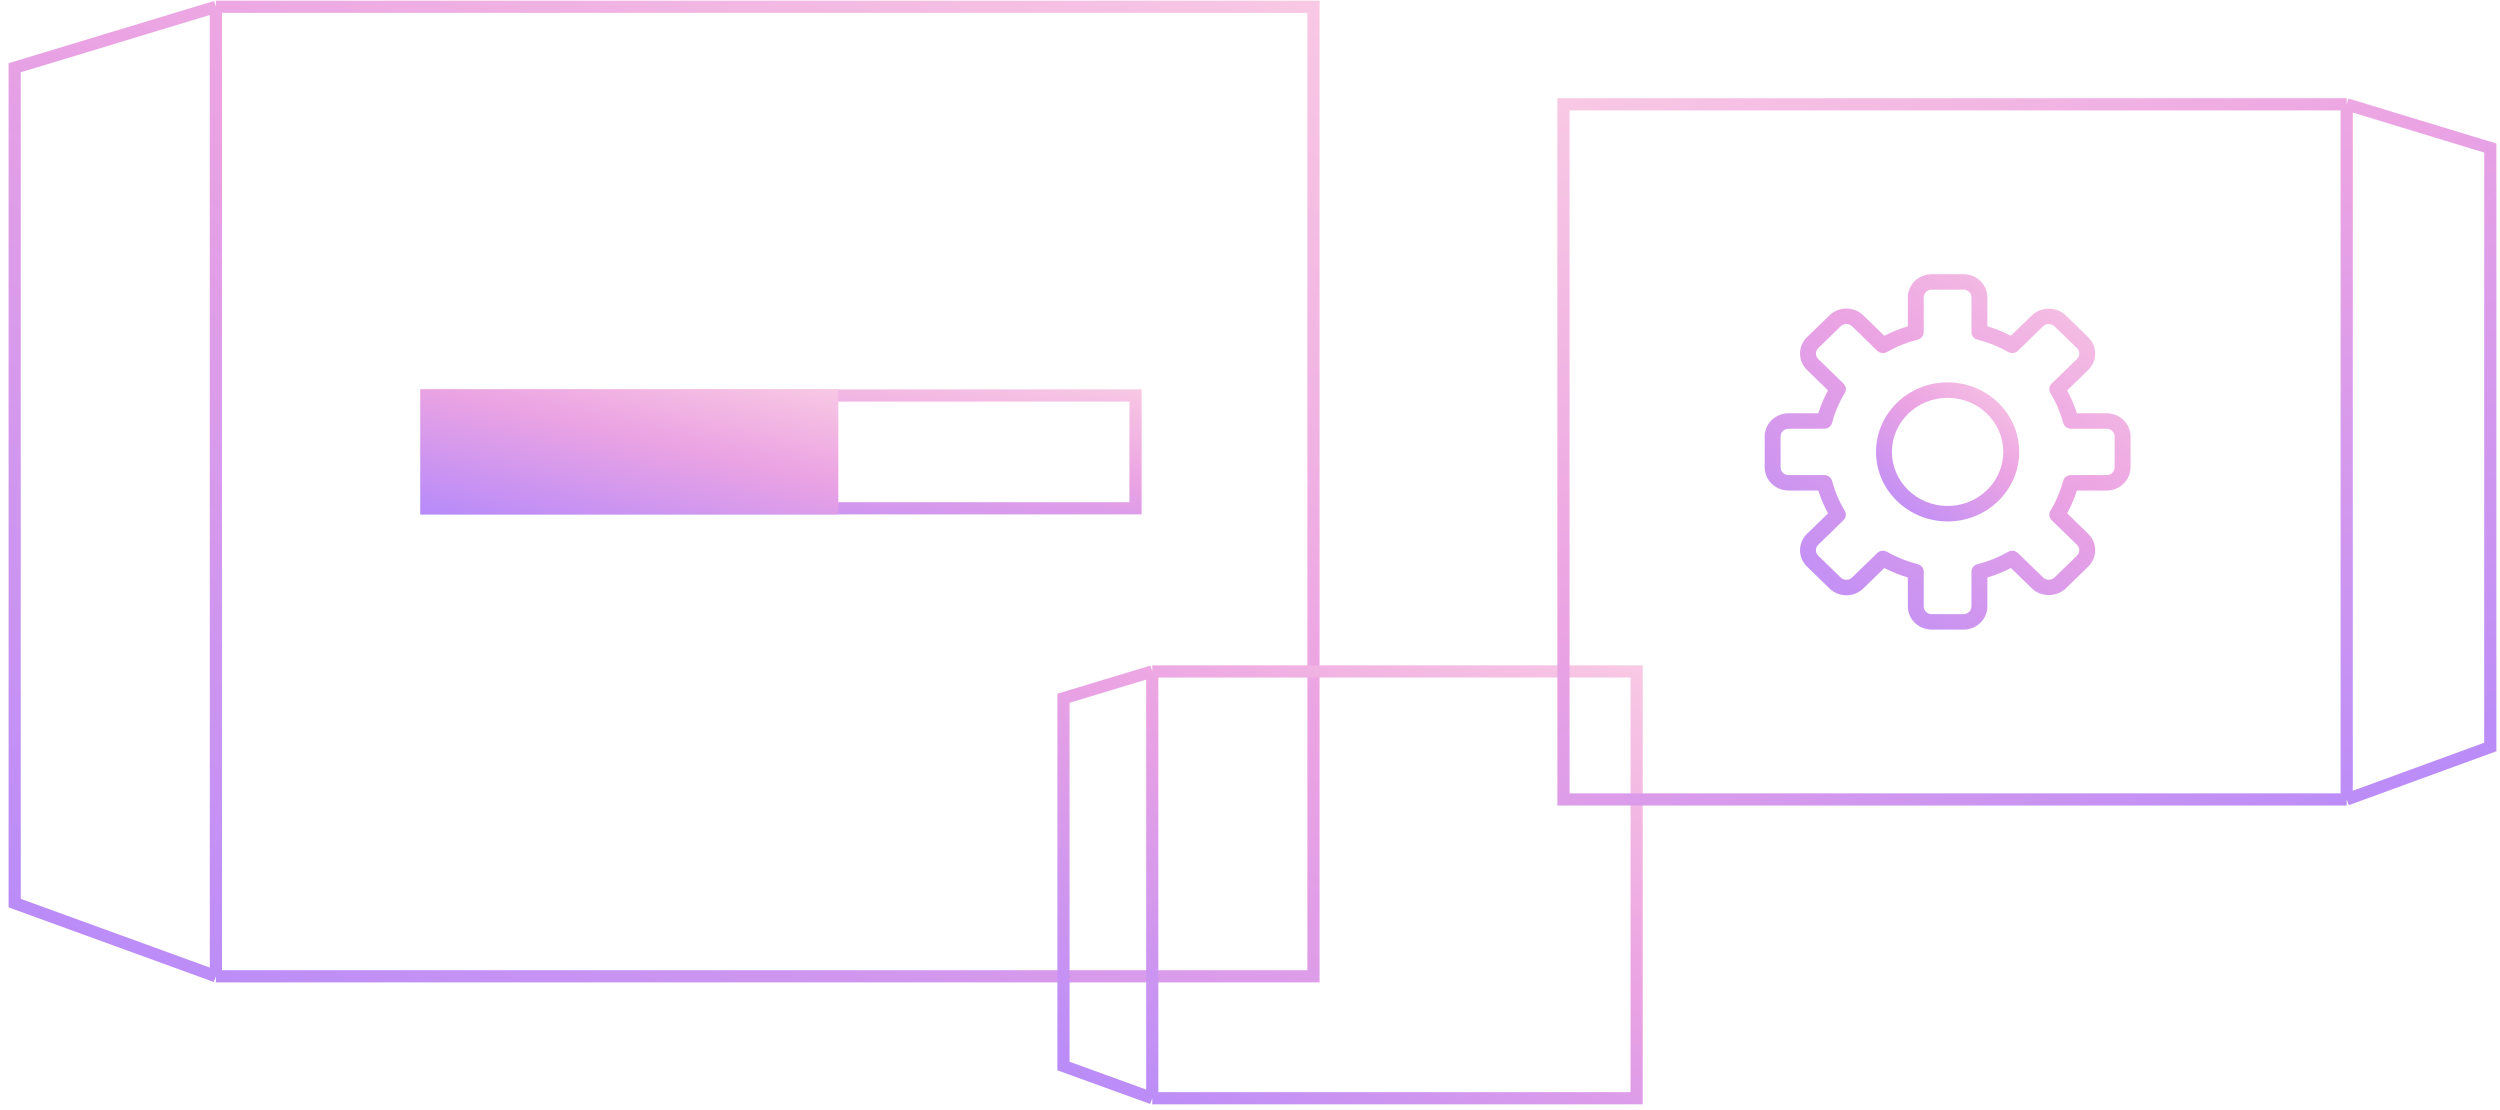 <svg width="205" height="91" viewBox="0 0 205 91" fill="none" xmlns="http://www.w3.org/2000/svg">
<path d="M17.704 0.555H107.704V80.055H17.704M17.704 0.555V80.055M17.704 0.555L1.204 5.555V74.055L17.704 80.055" stroke="url(#paint0_linear)"/>
<path d="M94.485 55.055H134.204V90.055H94.485M94.485 55.055V90.055M94.485 55.055L87.204 57.256V87.414L94.485 90.055" stroke="url(#paint1_linear)"/>
<path d="M192.429 8.555H128.204V65.555H192.429M192.429 8.555V65.555M192.429 8.555L204.204 12.14V61.253L192.429 65.555" stroke="url(#paint2_linear)"/>
<g clip-path="url(#clip0)">
<path d="M172.747 33.888H170.305C170.101 33.238 169.833 32.611 169.507 32.014L171.232 30.338C171.601 29.979 171.805 29.502 171.805 28.993C171.805 28.485 171.601 28.007 171.232 27.648L169.386 25.856C168.649 25.139 167.358 25.137 166.619 25.856L164.894 27.531C164.279 27.215 163.633 26.955 162.964 26.756V24.384C162.964 23.337 162.087 22.484 161.008 22.484H158.399C157.321 22.484 156.443 23.337 156.443 24.384V26.756C155.774 26.956 155.129 27.216 154.514 27.532L152.788 25.856C152.025 25.115 150.783 25.115 150.02 25.856L148.174 27.649C147.411 28.39 147.411 29.597 148.174 30.338L149.899 32.014C149.573 32.611 149.306 33.239 149.101 33.888H146.66C145.581 33.888 144.704 34.741 144.704 35.789V38.323C144.704 39.37 145.581 40.223 146.66 40.223H149.102C149.307 40.872 149.575 41.5 149.9 42.097L148.175 43.773C147.412 44.515 147.412 45.721 148.175 46.462L150.021 48.256C150.784 48.996 152.026 48.996 152.789 48.256L154.514 46.58C155.129 46.896 155.775 47.156 156.443 47.355V49.726C156.443 50.774 157.321 51.627 158.4 51.627H161.009C162.087 51.627 162.965 50.774 162.965 49.726V47.354C163.634 47.155 164.28 46.895 164.894 46.579L166.619 48.255C167.359 48.973 168.65 48.972 169.387 48.255L171.233 46.462C171.602 46.103 171.805 45.626 171.805 45.118C171.805 44.609 171.602 44.132 171.233 43.773L169.508 42.097C169.833 41.5 170.101 40.872 170.306 40.223H172.747C173.826 40.223 174.704 39.37 174.704 38.322V35.788C174.704 34.74 173.826 33.888 172.747 33.888ZM173.399 38.322C173.399 38.672 173.107 38.956 172.747 38.956H169.812C169.515 38.956 169.255 39.152 169.181 39.431C168.95 40.296 168.599 41.121 168.135 41.884C167.984 42.133 168.025 42.45 168.235 42.654L170.309 44.669C170.432 44.788 170.5 44.947 170.5 45.118C170.5 45.288 170.432 45.447 170.309 45.566L168.464 47.359C168.218 47.597 167.786 47.597 167.54 47.359L165.466 45.345C165.256 45.14 164.93 45.101 164.673 45.247C163.889 45.697 163.039 46.039 162.149 46.263C161.862 46.334 161.66 46.586 161.66 46.875V49.726C161.66 50.075 161.368 50.36 161.008 50.36H158.399C158.04 50.36 157.747 50.075 157.747 49.726V46.875C157.747 46.586 157.546 46.334 157.258 46.262C156.368 46.038 155.518 45.697 154.733 45.246C154.63 45.187 154.516 45.158 154.401 45.158C154.233 45.158 154.066 45.222 153.94 45.344L151.866 47.359C151.611 47.606 151.197 47.606 150.942 47.359L149.097 45.566C148.842 45.318 148.842 44.916 149.097 44.669L151.171 42.654C151.381 42.449 151.422 42.133 151.271 41.884C150.808 41.121 150.456 40.297 150.226 39.431C150.152 39.152 149.892 38.956 149.595 38.956H146.66C146.301 38.956 146.008 38.672 146.008 38.322V35.788C146.008 35.439 146.301 35.155 146.66 35.155H149.595C149.892 35.155 150.152 34.959 150.226 34.679C150.456 33.815 150.808 32.989 151.272 32.227C151.423 31.977 151.382 31.661 151.171 31.457L149.097 29.442C148.843 29.195 148.843 28.793 149.097 28.545L150.943 26.752C151.198 26.504 151.611 26.505 151.866 26.752L153.94 28.767C154.151 28.971 154.476 29.012 154.733 28.864C155.518 28.415 156.367 28.072 157.258 27.849C157.546 27.776 157.747 27.524 157.747 27.235V24.384C157.747 24.035 158.04 23.751 158.399 23.751H161.008C161.368 23.751 161.66 24.035 161.66 24.384V27.235C161.66 27.524 161.862 27.776 162.149 27.849C163.04 28.072 163.89 28.415 164.674 28.864C164.931 29.011 165.257 28.972 165.467 28.767L167.541 26.752C167.787 26.513 168.219 26.513 168.464 26.752L170.31 28.545C170.433 28.664 170.5 28.824 170.5 28.994C170.5 29.163 170.433 29.323 170.31 29.442L168.236 31.457C168.026 31.661 167.984 31.978 168.136 32.227C168.599 32.989 168.951 33.814 169.182 34.679C169.255 34.959 169.515 35.155 169.812 35.155H172.747C173.107 35.155 173.399 35.439 173.399 35.788V38.322Z" fill="url(#paint3_linear)"/>
<path d="M159.704 31.354C156.468 31.354 153.834 33.912 153.834 37.055C153.834 40.199 156.468 42.757 159.704 42.757C162.941 42.757 165.574 40.199 165.574 37.055C165.574 33.912 162.941 31.354 159.704 31.354ZM159.704 41.49C157.187 41.49 155.139 39.501 155.139 37.055C155.139 34.61 157.187 32.621 159.704 32.621C162.221 32.621 164.269 34.61 164.269 37.055C164.269 39.501 162.221 41.49 159.704 41.49Z" fill="url(#paint4_linear)"/>
</g>
<rect x="34.978" y="32.43" width="58.135" height="9.25" stroke="url(#paint5_linear)"/>
<rect x="34.978" y="32.43" width="33.265" height="9.25" fill="url(#paint6_linear)" stroke="url(#paint7_linear)"/>
<defs>
<linearGradient id="paint0_linear" x1="-16.12" y1="87.995" x2="65.873" y2="-53.993" gradientUnits="userSpaceOnUse">
<stop stop-color="#AB85FF"/>
<stop offset="0.526" stop-color="#EBA3E3"/>
<stop offset="1" stop-color="#FFDBE4"/>
</linearGradient>
<linearGradient id="paint1_linear" x1="79.558" y1="93.551" x2="115.613" y2="30.965" gradientUnits="userSpaceOnUse">
<stop stop-color="#AB85FF"/>
<stop offset="0.526" stop-color="#EBA3E3"/>
<stop offset="1" stop-color="#FFDBE4"/>
</linearGradient>
<linearGradient id="paint2_linear" x1="216.566" y1="71.248" x2="157.64" y2="-30.314" gradientUnits="userSpaceOnUse">
<stop stop-color="#AB85FF"/>
<stop offset="0.526" stop-color="#EBA3E3"/>
<stop offset="1" stop-color="#FFDBE4"/>
</linearGradient>
<linearGradient id="paint3_linear" x1="139.824" y1="54.537" x2="173.157" y2="10.181" gradientUnits="userSpaceOnUse">
<stop stop-color="#AB85FF"/>
<stop offset="0.526" stop-color="#EBA3E3"/>
<stop offset="1" stop-color="#FFDBE4"/>
</linearGradient>
<linearGradient id="paint4_linear" x1="151.925" y1="43.896" x2="164.968" y2="26.539" gradientUnits="userSpaceOnUse">
<stop stop-color="#AB85FF"/>
<stop offset="0.526" stop-color="#EBA3E3"/>
<stop offset="1" stop-color="#FFDBE4"/>
</linearGradient>
<linearGradient id="paint5_linear" x1="24.859" y1="43.204" x2="28.074" y2="19.224" gradientUnits="userSpaceOnUse">
<stop stop-color="#AB85FF"/>
<stop offset="0.526" stop-color="#EBA3E3"/>
<stop offset="1" stop-color="#FFDBE4"/>
</linearGradient>
<linearGradient id="paint6_linear" x1="28.904" y1="43.204" x2="34.266" y2="20.033" gradientUnits="userSpaceOnUse">
<stop stop-color="#AB85FF"/>
<stop offset="0.526" stop-color="#EBA3E3"/>
<stop offset="1" stop-color="#FFDBE4"/>
</linearGradient>
<linearGradient id="paint7_linear" x1="28.904" y1="43.204" x2="34.266" y2="20.033" gradientUnits="userSpaceOnUse">
<stop stop-color="#AB85FF"/>
<stop offset="0.526" stop-color="#EBA3E3"/>
<stop offset="1" stop-color="#FFDBE4"/>
</linearGradient>
<clipPath id="clip0">
<rect width="30" height="29.143" fill="white" transform="translate(144.704 22.484)"/>
</clipPath>
</defs>
</svg>
